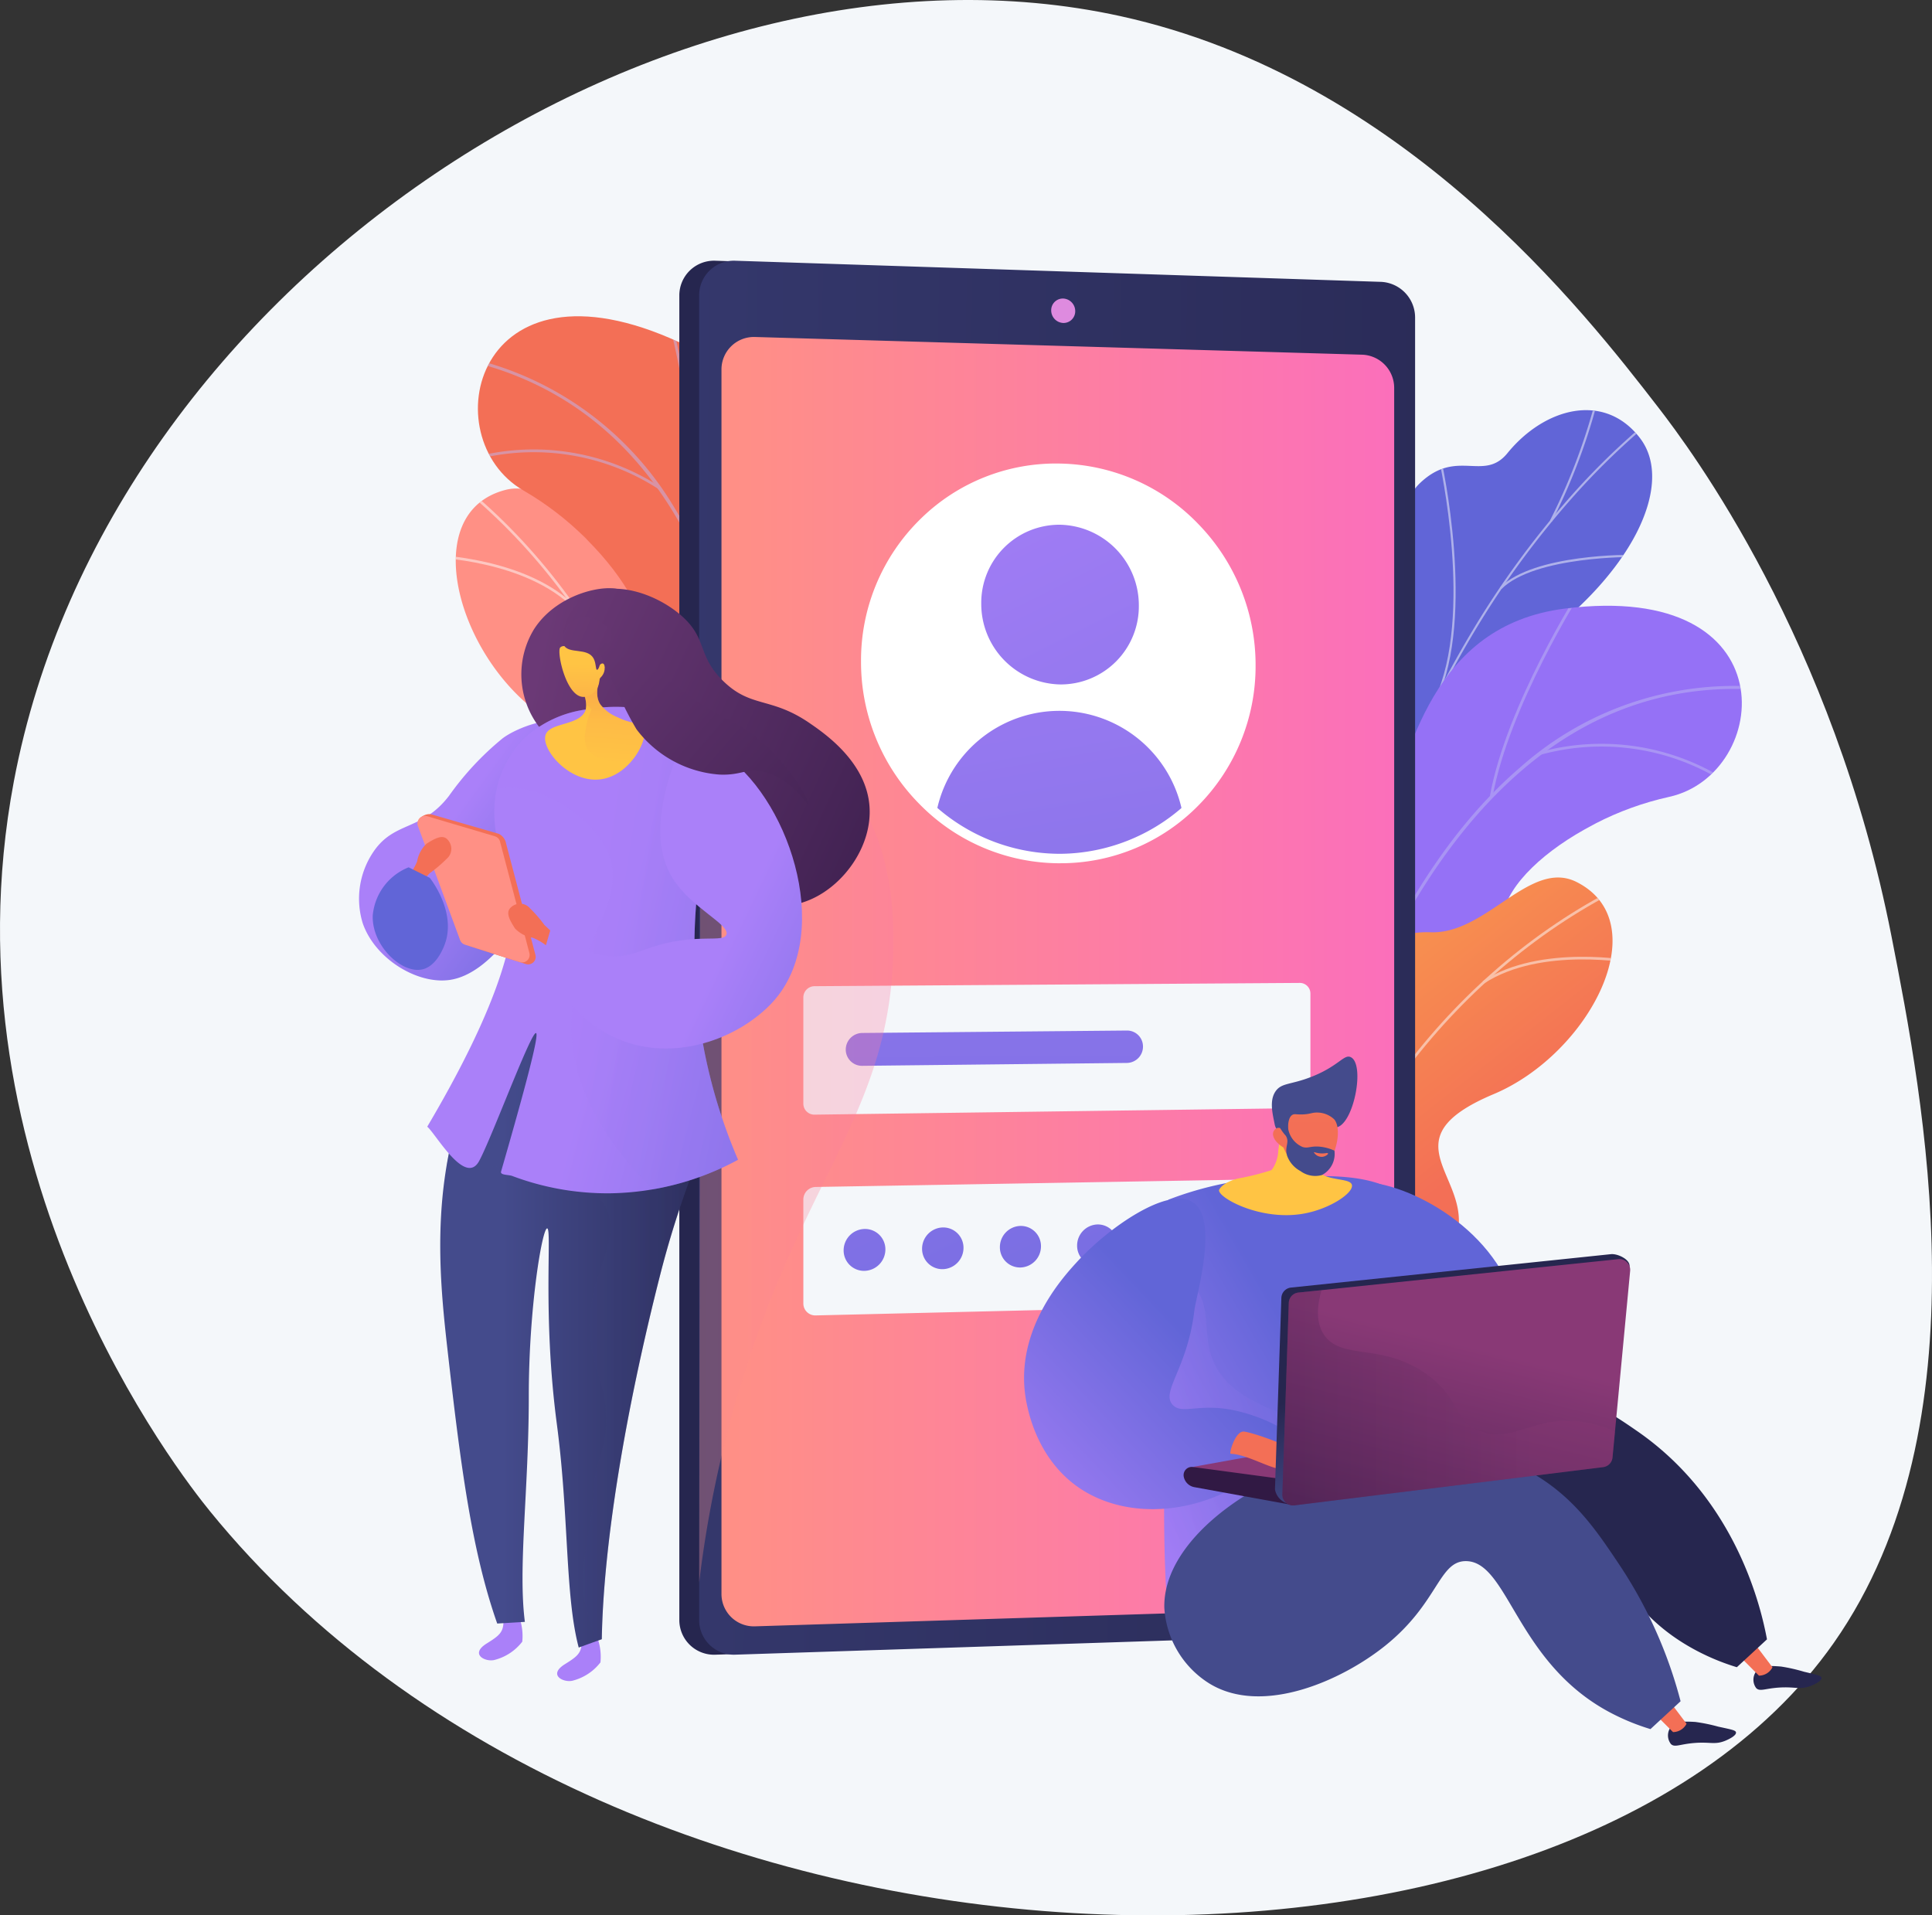 <svg xmlns="http://www.w3.org/2000/svg" xmlns:xlink="http://www.w3.org/1999/xlink" width="246.606" height="244.485" viewBox="0 0 246.606 244.485">
  <rect x="0" y="0" width="246.606" height="244.485" fill="#333333" stroke="none"/>
  <defs>
    <linearGradient id="linear-gradient" x1="5.777" y1="-0.206" x2="6.617" y2="0.64" gradientUnits="objectBoundingBox">
      <stop offset="0" stop-color="#ff9085"/>
      <stop offset="1" stop-color="#fb6fbb"/>
    </linearGradient>
    <clipPath id="clip-path">
      <path id="Path_8628" data-name="Path 8628" d="M664.271,882.566l15.078,3.677c1.4-1.92,3.481-5.584.563-7.324-4.057-2.419-2.217-10.163-.326-12.59,2.341-3,7.648-10.109,1.435-13.948-5.172-3.2-9.163-4.2-7.731-11.536s-1.38-12.847-8.051-14.072c-7.021-1.289-10.365-11.91-16.8-10.262-11.21,2.872-6.3,21.072,4.525,28.716s2.857,10.23,1.041,16.07c-2.481,7.974,8.885,9,10.971,12.907C666.612,877.265,665.326,880.6,664.271,882.566Z" transform="translate(-642.072 -816.338)" fill="none"/>
    </clipPath>
    <clipPath id="clip-path-2">
      <path id="Path_8637" data-name="Path 8637" d="M726.417,578.023l-16.677-.057s-3.11-8.566,1-14.589c8.38-12.29-2.969-18.772-7.316-22.2-6.556-5.167-10.08-12.579-.4-15.768s.014-18.2-11.776-25.019c-11.538-6.672-6.335-31.032,19.963-18.884,15.705,7.255,13.185,23.924,13.913,32.644s13.692,9.485,9.218,20.12c-3.821,9.084-11.045,15.692-5.571,21.965S734.785,569.524,726.417,578.023Z" transform="translate(-685.445 -478.165)" fill="none"/>
    </clipPath>
    <linearGradient id="linear-gradient-2" x1="3.283" y1="0.046" x2="2.616" y2="0.99" gradientUnits="objectBoundingBox">
      <stop offset="0" stop-color="#ffc444"/>
      <stop offset="0.996" stop-color="#f36f56"/>
    </linearGradient>
    <linearGradient id="linear-gradient-3" x1="-4.298" y1="-0.148" x2="-3.498" y2="1.061" gradientUnits="objectBoundingBox">
      <stop offset="0" stop-color="#aa80f9"/>
      <stop offset="0.996" stop-color="#6165d7"/>
    </linearGradient>
    <clipPath id="clip-path-3">
      <path id="Path_8647" data-name="Path 8647" d="M2211.547,754.774l-13.339-3.436s-3.436-9.993,1.5-12.656,3.043-12.259,2.63-17.493c-1.122-14.2,14.223-12.909,14.241-31.272,0-4.884-1.62-14.2,2.5-18.089,4.691-4.432,8.116-.084,11.132-3.79,4.714-5.792,12.364-7.87,16.925-1.909,4.5,5.883-.968,17.6-14.563,27.008-8.988,7.858-9.129,10.21-8.421,15.939.5,4.013,4.323,14.465-1.123,18.639s-9.609,8.684-7.511,13.216C2218.7,747.826,2211.547,754.774,2211.547,754.774Z" transform="translate(-2197.043 -662.551)" fill="none"/>
    </clipPath>
    <clipPath id="clip-path-4">
      <path id="Path_8656" data-name="Path 8656" d="M2106.53,1134.3l15.914,4.988s5.554-7.224,3.46-14.208c-4.273-14.249,8.5-17,13.684-18.948,7.812-2.943,13.412-8.943,5.152-14.908s5.489-17.354,18.789-20.288c13.015-2.872,15.42-27.665-13.32-24.036-17.164,2.167-19.8,18.818-23.132,26.91s-15.918,4.9-14.869,16.391c.9,9.814,5.784,18.3-1.331,22.621S2101.124,1123.665,2106.53,1134.3Z" transform="translate(-2103.653 -1046.536)" fill="none"/>
    </clipPath>
    <linearGradient id="linear-gradient-4" x1="3.59" y1="-0.441" x2="3.11" y2="0.577" gradientUnits="objectBoundingBox">
      <stop offset="0.004" stop-color="#e38ddd"/>
      <stop offset="1" stop-color="#9571f6"/>
    </linearGradient>
    <linearGradient id="linear-gradient-5" x1="-0.419" y1="-0.105" x2="0.27" y2="0.855" xlink:href="#linear-gradient-2"/>
    <clipPath id="clip-path-5">
      <path id="Path_8663" data-name="Path 8663" d="M2148.492,1641.839l-15.516.352c-.954-2.176-2.2-6.2,1.024-7.274,4.482-1.491,4.349-9.449,3.022-12.226-1.641-3.436-5.3-11.516,1.594-13.93,5.738-2.01,9.851-2.134,10.029-9.606s4.107-12.25,10.886-12.013c7.134.249,12.682-9.406,18.612-6.414,10.332,5.213,1.626,21.933-10.588,27.073s-4.989,9.377-4.469,15.472c.71,8.32-10.612,6.884-13.488,10.249C2147.345,1636.158,2147.885,1639.687,2148.492,1641.839Z" transform="translate(-2131.921 -1580.151)" fill="none"/>
    </clipPath>
    <linearGradient id="linear-gradient-6" x1="1.209" y1="0.822" x2="0.353" y2="0.447" gradientUnits="objectBoundingBox">
      <stop offset="0" stop-color="#444b8c"/>
      <stop offset="0.996" stop-color="#26264f"/>
    </linearGradient>
    <linearGradient id="linear-gradient-7" x1="-1.68" y1="1.021" x2="1.472" y2="1.082" xlink:href="#linear-gradient-6"/>
    <linearGradient id="linear-gradient-8" x1="0" y1="0.5" x2="1" y2="0.5" xlink:href="#linear-gradient"/>
    <linearGradient id="linear-gradient-9" x1="-0.307" y1="-1.128" x2="3.434" y2="6.419" xlink:href="#linear-gradient-3"/>
    <linearGradient id="linear-gradient-10" x1="-0.342" y1="-2.213" x2="2.051" y2="5.95" xlink:href="#linear-gradient-3"/>
    <linearGradient id="linear-gradient-11" x1="-0.474" y1="-16.277" x2="1.509" y2="17.876" xlink:href="#linear-gradient-3"/>
    <linearGradient id="linear-gradient-12" x1="-7.742" y1="-16.296" x2="6.377" y2="12.477" xlink:href="#linear-gradient-3"/>
    <linearGradient id="linear-gradient-13" x1="-8.159" y1="-17.074" x2="6.076" y2="11.817" xlink:href="#linear-gradient-3"/>
    <linearGradient id="linear-gradient-14" x1="-8.579" y1="-17.852" x2="5.772" y2="11.156" xlink:href="#linear-gradient-3"/>
    <linearGradient id="linear-gradient-15" x1="-9.002" y1="-18.63" x2="5.465" y2="10.496" xlink:href="#linear-gradient-3"/>
    <linearGradient id="linear-gradient-16" x1="-9.428" y1="-19.408" x2="5.155" y2="9.835" xlink:href="#linear-gradient-3"/>
    <linearGradient id="linear-gradient-18" x1="-0.023" y1="0.5" x2="1.67" y2="0.513" xlink:href="#linear-gradient"/>
    <linearGradient id="linear-gradient-19" x1="0.132" y1="0.656" x2="0.343" y2="0.417" xlink:href="#linear-gradient-3"/>
    <linearGradient id="linear-gradient-20" x1="-22.707" y1="13.562" x2="-21.744" y2="13.562" xlink:href="#linear-gradient-6"/>
    <linearGradient id="linear-gradient-21" x1="-37.122" y1="14.398" x2="-36.294" y2="12.511" xlink:href="#linear-gradient-2"/>
    <linearGradient id="linear-gradient-22" x1="-19.545" y1="12.188" x2="-18.581" y2="12.188" xlink:href="#linear-gradient-6"/>
    <linearGradient id="linear-gradient-23" x1="-31.474" y1="12.631" x2="-30.647" y2="10.744" xlink:href="#linear-gradient-2"/>
    <linearGradient id="linear-gradient-24" x1="-0.14" y1="0.76" x2="0.39" y2="0.332" xlink:href="#linear-gradient-3"/>
    <linearGradient id="linear-gradient-25" x1="0.054" y1="0.62" x2="0.959" y2="0.1" xlink:href="#linear-gradient-3"/>
    <linearGradient id="linear-gradient-26" x1="0.094" y1="1.167" x2="0.695" y2="0.505" xlink:href="#linear-gradient-3"/>
    <linearGradient id="linear-gradient-27" x1="-0.497" y1="1.988" x2="-0.081" y2="1.008" xlink:href="#linear-gradient-6"/>
    <linearGradient id="linear-gradient-28" x1="-0.124" y1="0.885" x2="-0.608" y2="1.857" xlink:href="#linear-gradient-6"/>
    <linearGradient id="linear-gradient-29" x1="-0.038" y1="3.574" x2="-0.159" y2="2.216" gradientUnits="objectBoundingBox">
      <stop offset="0" stop-color="#311944"/>
      <stop offset="1" stop-color="#893976"/>
    </linearGradient>
    <linearGradient id="linear-gradient-30" x1="-1.43" y1="1.755" x2="-1.311" y2="4.114" xlink:href="#linear-gradient-29"/>
    <linearGradient id="linear-gradient-31" x1="-2.578" y1="3.223" x2="-1.627" y2="3.223" xlink:href="#linear-gradient-2"/>
    <linearGradient id="linear-gradient-32" x1="0.379" y1="0.912" x2="0.182" y2="0.515" xlink:href="#linear-gradient-6"/>
    <linearGradient id="linear-gradient-33" x1="-0.02" y1="1.573" x2="0.42" y2="0.311" xlink:href="#linear-gradient-29"/>
    <linearGradient id="linear-gradient-34" x1="-0.246" y1="0.729" x2="0.765" y2="0.729" xlink:href="#linear-gradient-29"/>
    <linearGradient id="linear-gradient-35" x1="1.684" y1="-1.853" x2="1.74" y2="-3.63" xlink:href="#linear-gradient-2"/>
    <linearGradient id="linear-gradient-36" x1="-13.913" y1="-0.318" x2="-14.735" y2="-2.052" xlink:href="#linear-gradient-6"/>
    <linearGradient id="linear-gradient-37" x1="-5.091" y1="-3.05" x2="-5.127" y2="0.119" xlink:href="#linear-gradient-2"/>
    <linearGradient id="linear-gradient-38" x1="-21.121" y1="-1.635" x2="-21.994" y2="-3.615" xlink:href="#linear-gradient-6"/>
    <linearGradient id="linear-gradient-39" x1="-91.687" y1="-47.798" x2="-91.503" y2="-42.8" gradientUnits="objectBoundingBox">
      <stop offset="0" stop-color="#ffc444"/>
      <stop offset="1" stop-color="#f36f56"/>
    </linearGradient>
    <linearGradient id="linear-gradient-40" x1="0.755" y1="-0.093" x2="1.414" y2="0.432" xlink:href="#linear-gradient-3"/>
    <linearGradient id="linear-gradient-41" x1="4.869" y1="-0.046" x2="5.83" y2="-0.046" xlink:href="#linear-gradient-3"/>
    <linearGradient id="linear-gradient-42" x1="4.91" y1="-0.172" x2="5.871" y2="-0.172" xlink:href="#linear-gradient-3"/>
    <linearGradient id="linear-gradient-43" x1="0.281" y1="0.478" x2="1.287" y2="0.478" xlink:href="#linear-gradient-6"/>
    <linearGradient id="linear-gradient-44" x1="0.318" y1="0.461" x2="1.314" y2="0.461" xlink:href="#linear-gradient-6"/>
    <linearGradient id="linear-gradient-45" x1="4.64" y1="1.662" x2="0.273" y2="0.122" gradientUnits="objectBoundingBox">
      <stop offset="0" stop-color="#311944"/>
      <stop offset="1" stop-color="#6b3976"/>
    </linearGradient>
    <linearGradient id="linear-gradient-46" x1="1.502" y1="0.886" x2="-0.055" y2="0.094" xlink:href="#linear-gradient-45"/>
    <linearGradient id="linear-gradient-47" x1="0.687" y1="0.32" x2="2.025" y2="0.862" xlink:href="#linear-gradient-3"/>
    <linearGradient id="linear-gradient-48" x1="0.44" y1="0.272" x2="2.074" y2="0.79" xlink:href="#linear-gradient-3"/>
    <linearGradient id="linear-gradient-49" x1="6.68" y1="0.72" x2="6.757" y2="-1.081" xlink:href="#linear-gradient-2"/>
    <linearGradient id="linear-gradient-50" x1="0.895" y1="1.085" x2="0.985" y2="-0.674" xlink:href="#linear-gradient-2"/>
    <linearGradient id="linear-gradient-51" x1="14.369" y1="0.65" x2="14.324" y2="3.571" xlink:href="#linear-gradient-2"/>
    <linearGradient id="linear-gradient-52" x1="9.732" y1="4.249" x2="-0.018" y2="-0.558" xlink:href="#linear-gradient-45"/>
    <linearGradient id="linear-gradient-53" x1="0.931" y1="0.061" x2="1.849" y2="0.553" xlink:href="#linear-gradient-3"/>
    <linearGradient id="linear-gradient-54" x1="2.057" y1="1.335" x2="-0.229" y2="-0.217" xlink:href="#linear-gradient-45"/>
    <linearGradient id="linear-gradient-55" x1="2.517" y1="-0.412" x2="2.135" y2="-0.06" xlink:href="#linear-gradient-2"/>
    <linearGradient id="linear-gradient-56" x1="1.306" y1="0.149" x2="3.498" y2="0.149" xlink:href="#linear-gradient"/>
    <linearGradient id="linear-gradient-57" x1="-34.604" y1="-13.652" x2="-32.56" y2="-13.652" xlink:href="#linear-gradient-2"/>
    <linearGradient id="linear-gradient-58" x1="-29.38" y1="30.747" x2="-27.326" y2="30.747" xlink:href="#linear-gradient-2"/>
    <linearGradient id="linear-gradient-59" x1="3.15" y1="-0.245" x2="2.326" y2="1.055" xlink:href="#linear-gradient-3"/>
  </defs>
  <g id="Group_13718" data-name="Group 13718" transform="translate(-90.394 -68.707)">
    <g id="Group_12241" data-name="Group 12241" transform="translate(-276.829 -266.019)">
      <path id="Path_8621" data-name="Path 8621" d="M653.18,512.81c4.034,20.582,12.209,62.3-7.355,90.2-34.959,49.865-154.766,47.724-207.262-16.777-3.666-4.5-34.414-43.532-25.049-93.165,12.069-63.958,84.087-110.232,141.244-97.692,36.159,7.933,59.305,37.848,68.7,50C627.453,450.551,645.757,474.934,653.18,512.81Z" transform="translate(-44.525 -58.592)" fill="#f4f7fa"/>
      <g id="Group_12231" data-name="Group 12231" transform="translate(425.399 368.002)">
        <g id="Group_12225" data-name="Group 12225" transform="translate(0 7.095)">
          <g id="Group_12210" data-name="Group 12210" transform="translate(0 21.982)">
            <path id="Path_8622" data-name="Path 8622" d="M665.713,878.191l.157.12a35.119,35.119,0,0,0,11.622,5.727l2.807.6c1.325-2.01,2.224-4.159-.388-5.717-4.057-2.419-2.217-10.163-.326-12.59,2.341-3,7.648-10.109,1.435-13.948-5.172-3.2-9.163-4.2-7.731-11.536s-1.38-12.847-8.051-14.072c-7.021-1.289-10.365-11.91-16.8-10.262-11.21,2.872-6.3,21.072,4.525,28.716s2.857,10.23,1.041,16.07c-2.481,7.974,8.885,9,10.971,12.907A6.85,6.85,0,0,1,665.713,878.191Z" transform="translate(-642.072 -816.338)" fill="url(#linear-gradient)"/>
            <g id="Group_12209" data-name="Group 12209">
              <g id="Group_12208" data-name="Group 12208" clip-path="url(#clip-path)">
                <g id="Group_12207" data-name="Group 12207" transform="translate(-2.936 0.418)" opacity="0.5" style="mix-blend-mode: soft-light;isolation: isolate">
                  <path id="Path_8623" data-name="Path 8623" d="M697.048,887.941l.336.015c1.1-24.563-9.724-49.54-28.251-65.184l-.217.257C687.365,838.607,698.145,863.48,697.048,887.941Z" transform="translate(-664.235 -822.772)" fill="#fcfdfe"/>
                  <path id="Path_8624" data-name="Path 8624" d="M1093.281,1403.321l.326.081c2.331-9.378,12.175-14.692,12.275-14.745l-.158-.3C1105.624,1388.413,1095.649,1393.8,1093.281,1403.321Z" transform="translate(-1061.015 -1351.595)" fill="#fcfdfe"/>
                  <path id="Path_8625" data-name="Path 8625" d="M824.415,1538.468l.326-.084c-2.435-9.489-19.415-14.966-19.586-15.02l-.1.321C805.222,1523.738,822.026,1529.16,824.415,1538.468Z" transform="translate(-791.523 -1477.823)" fill="#fcfdfe"/>
                  <path id="Path_8626" data-name="Path 8626" d="M990.355,1009.346l.332-.055c-1.282-7.665,5.88-17.19,5.952-17.285l-.267-.2C996.3,991.9,989.05,1001.54,990.355,1009.346Z" transform="translate(-964.633 -980.815)" fill="#fcfdfe"/>
                  <path id="Path_8627" data-name="Path 8627" d="M614.956,953.382l.24-.236c-6.2-6.32-18.161-6.652-18.281-6.654l-.007.336C597.027,946.831,608.85,947.161,614.956,953.382Z" transform="translate(-596.908 -938.45)" fill="#fcfdfe"/>
                </g>
              </g>
            </g>
          </g>
          <g id="Group_12213" data-name="Group 12213" transform="translate(2.819)">
            <g id="Group_12212" data-name="Group 12212" clip-path="url(#clip-path-2)">
              <path id="Path_8629" data-name="Path 8629" d="M726.417,578.023l-16.677-.057s-3.11-8.566,1-14.589c8.38-12.29-2.969-18.772-7.316-22.2-6.556-5.167-9.43-11.823-1.51-16.108,8.961-4.848,1.121-17.86-10.669-24.679-11.538-6.672-6.335-31.032,19.963-18.884,15.705,7.255,13.185,23.924,13.913,32.644s13.692,9.485,9.218,20.12c-3.821,9.084-11.045,15.692-5.571,21.965S734.785,569.524,726.417,578.023Z" transform="translate(-685.445 -478.165)" fill="url(#linear-gradient-2)"/>
              <g id="Group_12211" data-name="Group 12211" transform="translate(-2.897 0.546)" opacity="0.5" style="mix-blend-mode: soft-light;isolation: isolate">
                <path id="Path_8630" data-name="Path 8630" d="M677.522,651.022l-.346-.065c.04-.214,3.972-21.69,1.45-44.154-2.323-20.7-10.758-46.491-37.751-51.848l.068-.345a41.16,41.16,0,0,1,27.941,19.505c5.212,8.434,8.607,19.421,10.092,32.656C681.5,629.287,677.562,650.807,677.522,651.022Z" transform="translate(-640.876 -550.186)" fill="#beb8f2"/>
                <path id="Path_8631" data-name="Path 8631" d="M1063.59,515.025l-.349-.045c1.487-11.623-2.887-28.156-2.931-28.322l.34-.091C1060.694,486.733,1065.085,503.333,1063.59,515.025Z" transform="translate(-1033.045 -486.567)" fill="#beb8f2"/>
                <path id="Path_8632" data-name="Path 8632" d="M708.205,744.736a29.332,29.332,0,0,0-23.022-3.883l-.11-.334a29.691,29.691,0,0,1,23.319,3.919Z" transform="translate(-682.2 -723.194)" fill="#beb8f2"/>
                <path id="Path_8633" data-name="Path 8633" d="M851.123,1280.883c-3.88-16.612-26.442-20.76-26.666-20.782l.012-.352c.221,0,23.082,4.294,27,21.054Z" transform="translate(-812.524 -1209.49)" fill="#beb8f2"/>
                <path id="Path_8634" data-name="Path 8634" d="M1231.757,1216.466l-.345-.073c2.253-10.65,13.839-17.944,13.956-18.017l.186.3C1245.438,1198.747,1233.978,1205.964,1231.757,1216.466Z" transform="translate(-1193.025 -1152.106)" fill="#beb8f2"/>
                <path id="Path_8635" data-name="Path 8635" d="M1066.935,1812.454c-.486-6.462-9.693-11.609-9.785-11.661l.17-.308c.386.213,9.466,5.29,9.966,11.943Z" transform="translate(-1030.09 -1715.076)" fill="#beb8f2"/>
                <path id="Path_8636" data-name="Path 8636" d="M1218.071,1718.356l-.347-.06c.88-5.048,8.534-10.649,11.049-12.49.355-.26.662-.484.709-.535l.262.235a8.188,8.188,0,0,1-.763.585C1226.494,1707.91,1218.926,1713.447,1218.071,1718.356Z" transform="translate(-1180.227 -1626.05)" fill="#beb8f2"/>
              </g>
            </g>
          </g>
          <g id="Group_12217" data-name="Group 12217" transform="translate(100.961 11.986)">
            <path id="Path_8638" data-name="Path 8638" d="M2213.823,740.93c1.835,3.964.086,7.929-1.593,10.6a4.024,4.024,0,0,0-1.037.212c-3.651.888-5.364.436-9.075.7a17.971,17.971,0,0,1-4.126-.848l-1.768-.61s-3.138-9.642,1.793-12.306,3.043-12.259,2.63-17.493c-1.122-14.2,14.223-12.909,14.24-31.272,0-4.884-1.62-14.2,2.5-18.089,4.691-4.432,8.116-.084,11.132-3.791,4.715-5.792,12.365-7.87,16.925-1.909,4.5,5.883-.968,17.6-14.563,27.008-8.988,7.858-9.129,10.21-8.421,15.939.5,4.013,4.323,14.465-1.124,18.639S2211.725,736.4,2213.823,740.93Z" transform="translate(-2195.239 -662.551)" fill="url(#linear-gradient-3)"/>
            <g id="Group_12216" data-name="Group 12216" transform="translate(0.117 0)">
              <g id="Group_12215" data-name="Group 12215" clip-path="url(#clip-path-3)">
                <g id="Group_12214" data-name="Group 12214" transform="translate(1.051 -1.436)" opacity="0.5" style="mix-blend-mode: soft-light;isolation: isolate">
                  <path id="Path_8639" data-name="Path 8639" d="M2326.885,731.943l-.271-.034c.2-1.615.425-3.24.663-4.832a171.046,171.046,0,0,1,8.329-33.276,137.5,137.5,0,0,1,11.646-24.365,114.88,114.88,0,0,1,12.1-16.455,91.959,91.959,0,0,1,9.5-9.313c.562-.473,1.164-.925,1.746-1.363.776-.583,1.577-1.185,2.292-1.842l.185.2c-.725.665-1.532,1.272-2.312,1.859-.579.435-1.178.885-1.734,1.353a91.74,91.74,0,0,0-9.477,9.286,114.667,114.667,0,0,0-12.074,16.415,137.26,137.26,0,0,0-11.622,24.317,170.76,170.76,0,0,0-8.315,33.222C2327.309,728.707,2327.086,730.33,2326.885,731.943Z" transform="translate(-2319.243 -640.463)" fill="#fcfdfe"/>
                  <path id="Path_8640" data-name="Path 8640" d="M2564.907,791.215l-.248-.116c4.979-10.611.607-30.216.562-30.413l.267-.061C2565.533,760.824,2569.926,780.519,2564.907,791.215Z" transform="translate(-2541.814 -752.815)" fill="#fcfdfe"/>
                  <path id="Path_8641" data-name="Path 8641" d="M2390.511,1510.673l-.26-.087c2.54-7.607,16.782-13.479,16.925-13.538l.1.253C2407.138,1497.359,2393.011,1503.184,2390.511,1510.673Z" transform="translate(-2378.744 -1441.367)" fill="#fcfdfe"/>
                  <path id="Path_8642" data-name="Path 8642" d="M2300.669,1464.909l-.27-.039c.753-5.181-.987-12.649-4.9-21.028-.2-.421-.2-.421-.19-.473l.271.036-.135-.018.132-.034c.01.03.084.189.17.373C2299.681,1452.153,2301.43,1459.676,2300.669,1464.909Z" transform="translate(-2289.97 -1391.162)" fill="#fcfdfe"/>
                  <path id="Path_8643" data-name="Path 8643" d="M2333.513,1895.651l-.248-.115c2.428-5.23,10.728-7.294,10.812-7.314l.064.265C2344.059,1888.506,2335.886,1890.54,2333.513,1895.651Z" transform="translate(-2325.462 -1807.112)" fill="#fcfdfe"/>
                  <path id="Path_8644" data-name="Path 8644" d="M2220.447,1852.612c-1.029-4.535-3.394-8.922-7.229-13.413l.207-.177c3.865,4.525,6.249,8.951,7.288,13.53Z" transform="translate(-2213.218 -1761.112)" fill="#fcfdfe"/>
                  <path id="Path_8645" data-name="Path 8645" d="M2791.015,656.228l-.24-.13a76.92,76.92,0,0,0,5.651-14.719c.153-.537.207-.726.237-.789l.246.119c-.022.048-.11.355-.22.744A77.113,77.113,0,0,1,2791.015,656.228Z" transform="translate(-2753.232 -640.583)" fill="#fcfdfe"/>
                  <path id="Path_8646" data-name="Path 8646" d="M2693,950.9l-.192-.195c4.362-4.294,16.6-4.156,17.121-4.148l0,.273C2709.8,946.831,2697.278,946.689,2693,950.9Z" transform="translate(-2661.63 -926.66)" fill="#fcfdfe"/>
                </g>
              </g>
            </g>
          </g>
          <g id="Group_12220" data-name="Group 12220" transform="translate(95.008 36.946)">
            <g id="Group_12219" data-name="Group 12219" clip-path="url(#clip-path-4)">
              <path id="Path_8648" data-name="Path 8648" d="M2106.53,1134.3l15.914,4.988s5.554-7.224,3.46-14.208c-4.273-14.249,8.5-17,13.684-18.948,7.812-2.943,12.563-8.419,6.31-14.9-7.076-7.33,4.331-17.364,17.631-20.3,13.015-2.872,15.42-27.665-13.32-24.036-17.164,2.167-19.8,18.818-23.132,26.91s-15.918,4.9-14.869,16.391c.9,9.814,5.784,18.3-1.331,22.621S2101.124,1123.665,2106.53,1134.3Z" transform="translate(-2103.653 -1046.536)" fill="url(#linear-gradient-4)"/>
              <g id="Group_12218" data-name="Group 12218" transform="translate(3.498 -1.987)" opacity="0.5" style="mix-blend-mode: soft-light;isolation: isolate">
                <path id="Path_8649" data-name="Path 8649" d="M2246.757,1285.561l.349.043c.027-.217,2.771-21.876,11.967-42.527,8.471-19.025,24.31-41.063,51.659-38.009l.04-.35a41.16,41.16,0,0,0-32.531,10.145c-7.518,6.464-14.076,15.91-19.493,28.077C2249.534,1263.64,2246.784,1285.345,2246.757,1285.561Z" transform="translate(-2240.953 -1192.178)" fill="#beb8f2"/>
                <path id="Path_8650" data-name="Path 8650" d="M2672.856,1042.208l.347.063c2.1-11.529,11.264-25.966,11.356-26.11l-.3-.19C2684.17,1016.116,2674.965,1030.612,2672.856,1042.208Z" transform="translate(-2639.354 -1015.971)" fill="#beb8f2"/>
                <path id="Path_8651" data-name="Path 8651" d="M2770.324,1319.676a29.334,29.334,0,0,1,23.119,3.26l.206-.285a29.692,29.692,0,0,0-23.413-3.315Z" transform="translate(-2730.403 -1298.658)" fill="#beb8f2"/>
                <path id="Path_8652" data-name="Path 8652" d="M2350.711,1834.207c8.721-14.662,31.481-11.794,31.7-11.748l.1-.338c-.211-.066-23.3-2.886-32.1,11.906Z" transform="translate(-2337.866 -1769.479)" fill="#beb8f2"/>
                <path id="Path_8653" data-name="Path 8653" d="M2274.035,1600.774l.351.035c1.073-10.833-7.766-21.289-7.855-21.393l-.268.229C2266.352,1579.748,2275.093,1590.092,2274.035,1600.774Z" transform="translate(-2259.19 -1542.789)" fill="#beb8f2"/>
                <path id="Path_8654" data-name="Path 8654" d="M2255.233,2278.651c2.417-6.013,12.749-8.136,12.853-8.156l-.069-.345c-.433.086-10.623,2.18-13.111,8.371Z" transform="translate(-2248.572 -2188.623)" fill="#beb8f2"/>
                <path id="Path_8655" data-name="Path 8655" d="M2164.706,2092.871l.349.047c.688-5.078-4.915-12.73-6.756-15.245-.26-.356-.485-.663-.514-.725l-.321.144a8.123,8.123,0,0,0,.551.788C2159.835,2080.367,2165.375,2087.934,2164.706,2092.871Z" transform="translate(-2157.464 -2007.981)" fill="#beb8f2"/>
              </g>
            </g>
          </g>
          <g id="Group_12224" data-name="Group 12224" transform="translate(96.679 71.633)">
            <path id="Path_8657" data-name="Path 8657" d="M2145.632,1637.255l-.179.083a35.114,35.114,0,0,1-12.581,3.1l-2.87-.019c-.862-2.248-1.28-4.54,1.607-5.5,4.481-1.491,4.348-9.45,3.022-12.226-1.641-3.436-5.3-11.516,1.594-13.93,5.738-2.01,9.851-2.134,10.029-9.606s4.107-12.25,10.886-12.013c7.134.25,12.682-9.406,18.611-6.414,10.332,5.213,1.627,21.933-10.588,27.073s-4.988,9.377-4.469,15.471c.71,8.32-10.611,6.884-13.488,10.249A6.848,6.848,0,0,0,2145.632,1637.255Z" transform="translate(-2129.362 -1580.15)" fill="url(#linear-gradient-5)"/>
            <g id="Group_12223" data-name="Group 12223" transform="translate(0.166 0)">
              <g id="Group_12222" data-name="Group 12222" clip-path="url(#clip-path-5)">
                <g id="Group_12221" data-name="Group 12221" transform="translate(3.476 1.761)" opacity="0.5" style="mix-blend-mode: soft-light;isolation: isolate">
                  <path id="Path_8658" data-name="Path 8658" d="M2268.848,1664.9l-.332-.057c4.2-24.226,20.139-46.295,41.594-57.594l.156.3C2288.9,1618.8,2273.031,1640.773,2268.848,1664.9Z" transform="translate(-2263.113 -1607.247)" fill="#fcfdfe"/>
                  <path id="Path_8659" data-name="Path 8659" d="M2194.544,2045.354l-.336.01c-.262-9.66-8.735-16.965-8.82-17.037l.218-.257C2185.692,2028.144,2194.278,2035.543,2194.544,2045.354Z" transform="translate(-2185.387 -2000.715)" fill="#fcfdfe"/>
                  <path id="Path_8660" data-name="Path 8660" d="M2283.053,2273.237l-.3-.152c4.417-8.745,22.177-10.447,22.356-10.463l.031.335C2304.962,2262.973,2287.386,2264.658,2283.053,2273.237Z" transform="translate(-2276.424 -2220.021)" fill="#fcfdfe"/>
                  <path id="Path_8661" data-name="Path 8661" d="M2466.509,1702.057l-.312-.125c2.9-7.211-2.05-18.052-2.1-18.16l.305-.142C2464.452,1683.74,2469.461,1694.713,2466.509,1702.057Z" transform="translate(-2445.979 -1678.665)" fill="#fcfdfe"/>
                  <path id="Path_8662" data-name="Path 8662" d="M2658.813,1739.329l-.184-.282c7.416-4.84,19.166-2.6,19.284-2.572l-.065.33C2677.732,1736.782,2666.114,1734.565,2658.813,1739.329Z" transform="translate(-2627.867 -1727.571)" fill="#fcfdfe"/>
                </g>
              </g>
            </g>
          </g>
        </g>
        <g id="Group_12230" data-name="Group 12230" transform="translate(28.535 0)">
          <g id="Group_12227" data-name="Group 12227">
            <g id="Group_12226" data-name="Group 12226">
              <path id="Path_8664" data-name="Path 8664" d="M1172.434,376.3V539.668c0,2.443-2.087,2.969-4.454,3.046l-81.118,4.2-1.229.04a4.429,4.429,0,0,1-4.588-4.446V373.468a4.429,4.429,0,0,1,4.588-4.446l1.668.055,81.415,6.332C1171.083,375.486,1172.434,373.86,1172.434,376.3Z" transform="translate(-1081.045 -369.019)" fill="url(#linear-gradient-6)"/>
              <path id="Path_8665" data-name="Path 8665" d="M1211.311,376.3V539.668a4.562,4.562,0,0,1-4.3,4.583l-82.5,2.7a4.429,4.429,0,0,1-4.588-4.446V373.468a4.429,4.429,0,0,1,4.588-4.446l82.5,2.7A4.562,4.562,0,0,1,1211.311,376.3Z" transform="translate(-1117.395 -369.019)" fill="url(#linear-gradient-7)"/>
              <path id="Path_8666" data-name="Path 8666" d="M1249.676,525.332V676.671a4.254,4.254,0,0,1-4.018,4.273l-77.577,2.437a4.131,4.131,0,0,1-4.271-4.148V522.963a4.142,4.142,0,0,1,4.271-4.158l77.577,2.262A4.243,4.243,0,0,1,1249.676,525.332Z" transform="translate(-1158.43 -509.067)" fill="url(#linear-gradient-8)"/>
            </g>
            <path id="Path_8667" data-name="Path 8667" d="M1814.34,444.914a1.49,1.49,0,0,1-1.532,1.512,1.605,1.605,0,0,1-1.534-1.607,1.49,1.49,0,0,1,1.534-1.512A1.606,1.606,0,0,1,1814.34,444.914Z" transform="translate(-1763.807 -438.477)" fill="#de8bdf"/>
          </g>
          <g id="Group_12229" data-name="Group 12229" transform="translate(15.831 25.888)">
            <path id="Path_8668" data-name="Path 8668" d="M1387.966,1803.16l-61.957.831a1.4,1.4,0,0,1-1.419-1.4v-13.567a1.431,1.431,0,0,1,1.419-1.429l61.957-.419a1.354,1.354,0,0,1,1.347,1.374v13.211A1.387,1.387,0,0,1,1387.966,1803.16Z" transform="translate(-1324.59 -1720.878)" fill="#f4f7fa"/>
            <path id="Path_8669" data-name="Path 8669" d="M1387.825,2187.579l-61.668,1.468a1.523,1.523,0,0,1-1.567-1.531v-13.27a1.6,1.6,0,0,1,1.567-1.595l61.668-1.058a1.477,1.477,0,0,1,1.488,1.5v12.922A1.552,1.552,0,0,1,1387.825,2187.579Z" transform="translate(-1324.59 -2080.307)" fill="#f4f7fa"/>
            <path id="Path_8670" data-name="Path 8670" d="M1496.3,801.732a24.46,24.46,0,0,1-24.329,24.66,25.028,25.028,0,0,1-24.824-25.155,24.429,24.429,0,0,1,24.824-24.655A25.064,25.064,0,0,1,1496.3,801.732Z" transform="translate(-1439.184 -775.972)" fill="#fff"/>
            <path id="Path_8671" data-name="Path 8671" d="M1694.031,897.782a9.974,9.974,0,0,1-10.024,10.065,10.28,10.28,0,0,1-10.091-10.321,9.97,9.97,0,0,1,10.091-10.064A10.285,10.285,0,0,1,1694.031,897.782Z" transform="translate(-1651.208 -879.647)" fill="url(#linear-gradient-9)"/>
            <path id="Path_8672" data-name="Path 8672" d="M1601.422,1271.792a24.061,24.061,0,0,0,15.622-5.731,15.99,15.99,0,0,0-31.447-.069A24.5,24.5,0,0,0,1601.422,1271.792Z" transform="translate(-1568.631 -1221.373)" fill="url(#linear-gradient-10)"/>
            <path id="Path_8673" data-name="Path 8673" d="M1443.769,1884.811l-33.815.369a2.074,2.074,0,0,1-2.092-2.076h0a2.126,2.126,0,0,1,2.092-2.118l33.815-.311a2.033,2.033,0,0,1,2.032,2.048h0A2.083,2.083,0,0,1,1443.769,1884.811Z" transform="translate(-1402.449 -1808.299)" fill="url(#linear-gradient-11)"/>
            <g id="Group_12228" data-name="Group 12228" transform="translate(5.142 96.939)">
              <path id="Path_8674" data-name="Path 8674" d="M1409.03,2272.943a2.737,2.737,0,0,1-2.662,2.728,2.6,2.6,0,0,1-2.668-2.619,2.735,2.735,0,0,1,2.668-2.727A2.6,2.6,0,0,1,1409.03,2272.943Z" transform="translate(-1403.7 -2269.559)" fill="url(#linear-gradient-12)"/>
              <path id="Path_8675" data-name="Path 8675" d="M1563.028,2269.954a2.72,2.72,0,0,1-2.641,2.717,2.588,2.588,0,0,1-2.646-2.608,2.719,2.719,0,0,1,2.646-2.717A2.589,2.589,0,0,1,1563.028,2269.954Z" transform="translate(-1547.728 -2266.774)" fill="url(#linear-gradient-13)"/>
              <path id="Path_8676" data-name="Path 8676" d="M1715.778,2266.99a2.7,2.7,0,0,1-2.619,2.705,2.573,2.573,0,0,1-2.625-2.6,2.7,2.7,0,0,1,2.625-2.705A2.573,2.573,0,0,1,1715.778,2266.99Z" transform="translate(-1690.589 -2264.012)" fill="url(#linear-gradient-14)"/>
              <path id="Path_8677" data-name="Path 8677" d="M1867.3,2264.05a2.687,2.687,0,0,1-2.6,2.694,2.556,2.556,0,0,1-2.6-2.587,2.687,2.687,0,0,1,2.6-2.695A2.558,2.558,0,0,1,1867.3,2264.05Z" transform="translate(-1832.298 -2261.273)" fill="url(#linear-gradient-15)"/>
              <path id="Path_8678" data-name="Path 8678" d="M2017.6,2261.134a2.671,2.671,0,0,1-2.577,2.683,2.542,2.542,0,0,1-2.583-2.577,2.671,2.671,0,0,1,2.583-2.683A2.543,2.543,0,0,1,2017.6,2261.134Z" transform="translate(-1972.869 -2258.556)" fill="url(#linear-gradient-16)"/>
            </g>
            <path id="Path_8679" data-name="Path 8679" d="M1463.277,818.3a25.093,25.093,0,0,1-17.956-7.546,25.746,25.746,0,0,1-7.469-18.214,25.226,25.226,0,0,1,7.578-18.174,24.611,24.611,0,0,1,17.864-7.085,25.117,25.117,0,0,1,17.648,7.756,25.783,25.783,0,0,1,7.273,18,25.285,25.285,0,0,1-7.277,17.86,24.613,24.613,0,0,1-17.656,7.4Zm-.5-49.815a23.408,23.408,0,0,0-16.5,6.745,24.025,24.025,0,0,0-7.215,17.311,24.543,24.543,0,0,0,7.12,17.364,23.9,23.9,0,0,0,17.1,7.187h0a23.921,23.921,0,0,0,23.724-24.055,24.525,24.525,0,0,0-23.736-24.546C1463.1,768.485,1462.94,768.484,1462.776,768.484Z" transform="translate(-1430.49 -767.274)" fill="#fff"/>
          </g>
          <path id="Path_8680" data-name="Path 8680" d="M1816.182,393.875a4.493,4.493,0,0,0-4.346-4.491l-44.991-1.472c16.688,17.685,20.44,32.522,20.869,42.662,1.223,28.942-23.711,41.552-19.075,73.2,1.271,8.677,4.082,14.126,5.18,29.116a143.019,143.019,0,0,1-1.017,30.3l39.08-1.279a4.562,4.562,0,0,0,4.3-4.582Z" transform="translate(-1722.266 -386.684)" opacity="0.3" fill="url(#linear-gradient-8)" style="mix-blend-mode: multiply;isolation: isolate"/>
        </g>
        <path id="Path_8681" data-name="Path 8681" d="M1144.7,1199.109c.474-13.941-4.3-19.769-5.568-21.2-.894-1.008-1.722-1.723-7.9-6.826-4.593-3.792-8.42-6.935-11.137-9.161q-.083,58.582-.166,117.164a145.693,145.693,0,0,1,8.115-33.515C1135.612,1225.367,1144.088,1217,1144.7,1199.109Z" transform="translate(-1088.859 -1110.384)" opacity="0.3" fill="url(#linear-gradient-18)" style="mix-blend-mode: multiply;isolation: isolate"/>
      </g>
      <g id="Group_12237" data-name="Group 12237" transform="translate(497.939 469.595)">
        <path id="Path_8682" data-name="Path 8682" d="M2397.492,2204.963c2.706-1.635,1.572-10.3-2.406-16.263-5.647-8.473-17.469-12.176-19.764-9.5-2.348,2.734,5.069,12.393,6.273,13.962C2385.966,2198.85,2394.291,2206.9,2397.492,2204.963Z" transform="translate(-2334.768 -2162.321)" fill="url(#linear-gradient-19)"/>
        <path id="Path_8683" data-name="Path 8683" d="M3190.5,3129.272a1.779,1.779,0,0,0,.006,2.145c.485.468,1.112.029,2.992-.083,2.013-.118,2.58.309,3.911-.189.538-.2,1.479-.658,1.425-1.05-.038-.276-.546-.374-2.251-.781a21.5,21.5,0,0,0-2.92-.66C3192.388,3128.558,3191.111,3128.462,3190.5,3129.272Z" transform="translate(-3097.048 -3050.802)" fill="url(#linear-gradient-20)"/>
        <path id="Path_8684" data-name="Path 8684" d="M3164.106,3087.979l2.115,2.8a1.957,1.957,0,0,1-1.725,1.065l-2.541-2.542Z" transform="translate(-3070.694 -3012.829)" fill="url(#linear-gradient-21)"/>
        <path id="Path_8685" data-name="Path 8685" d="M3022.76,3238.5a1.78,1.78,0,0,0,.051,2.145c.494.458,1.113.005,2.989-.145,2.011-.161,2.586.255,3.906-.272.534-.213,1.465-.688,1.4-1.08-.043-.275-.554-.363-2.267-.734a21.707,21.707,0,0,0-2.934-.6C3024.635,3237.745,3023.356,3237.676,3022.76,3238.5Z" transform="translate(-2940.236 -3152.89)" fill="url(#linear-gradient-22)"/>
        <path id="Path_8686" data-name="Path 8686" d="M2995.362,3198.835l2.115,2.8a1.955,1.955,0,0,1-1.724,1.065l-2.541-2.542Z" transform="translate(-2912.918 -3116.48)" fill="url(#linear-gradient-23)"/>
        <path id="Path_8687" data-name="Path 8687" d="M2033.62,2169.441a43.877,43.877,0,0,1,14.052-2.89c6.794-.253,12.251-.457,16.139,2.613,12.935,10.216,6.594,37.135,5.659,40.131a18.253,18.253,0,0,1-3.227,5.98,15.247,15.247,0,0,1-3.188,2.746c-9.73,6.438-15.778,10.44-22.165,8.8a12.979,12.979,0,0,1-6.842-4.769,4.57,4.57,0,0,1-.678-2.332C2032.379,2202.779,2034.377,2185.764,2033.62,2169.441Z" transform="translate(-2015.207 -2151.176)" fill="url(#linear-gradient-24)"/>
        <path id="Path_8688" data-name="Path 8688" d="M2031.337,2375.8c-1.3-3.548.043-7.611-2.848-9.383a6.942,6.942,0,0,0-3.809-.892c.177,12.474.429,24.935.738,37.952.1,4.3.64,4.512,4.81,8.278,4.831,4.364,8.807,2.957,15.944,1.525-9.351-5.744-11.677-8.868-10.724-13.973,1.11-5.945,12-7.706,11.555-11.932C2046.537,2382.9,2034.174,2383.557,2031.337,2375.8Z" transform="translate(-2007.345 -2337.337)" opacity="0.3" fill="url(#linear-gradient-25)" style="mix-blend-mode: multiply;isolation: isolate"/>
        <path id="Path_8689" data-name="Path 8689" d="M1779.4,2211.062c-3.212-1.794-10.6,3.31-14.634,7.71-1.876,2.045-8.406,9.166-6.375,18.327.331,1.493,1.859,8.474,8.661,11.666,6.09,2.858,14.127,1.764,20.428-2.844l2.571-2.219,2.512-2.638a21.642,21.642,0,0,0-7.076-3.191c-5.021-1.259-7.281.505-8.521-.863-1.528-1.683,1.878-4.585,2.771-11.993C1779.978,2223.018,1782.989,2213.066,1779.4,2211.062Z" transform="translate(-1758.005 -2192.571)" fill="url(#linear-gradient-26)"/>
        <path id="Path_8690" data-name="Path 8690" d="M2176.778,2603.953c.4,7.06,3.05,3.149,9.058-3.185,6.327-6.671,21.215-18.4,31.151-13.919,7.4,3.334,6.682,13.2,18.514,19.385a29.04,29.04,0,0,0,5.03,2.055l3.845-3.557c-.688-3.686-3.758-17.743-16.595-26.6-3.1-2.142-9.026-6.269-16.515-6.172C2191.019,2572.219,2176.414,2597.443,2176.778,2603.953Z" transform="translate(-2149.55 -2530.35)" fill="url(#linear-gradient-27)"/>
        <path id="Path_8691" data-name="Path 8691" d="M2033.341,2714.236a12.245,12.245,0,0,0,5.789,9.711c6.708,4.08,16.752-.323,22.379-4.825,6.846-5.478,6.844-10.845,10.342-10.818,5.436.041,6.384,13.039,18.514,19.385a29.047,29.047,0,0,0,5.03,2.055l3.845-3.556a57.663,57.663,0,0,0-7.762-17.343c-3-4.49-5.879-8.812-11.463-11.944a28.612,28.612,0,0,0-13.884-3.488C2051.073,2693.176,2033.12,2703.519,2033.341,2714.236Z" transform="translate(-2015.441 -2643.906)" fill="url(#linear-gradient-28)"/>
        <g id="Group_12232" data-name="Group 12232" transform="translate(20.362 45.656)">
          <path id="Path_8692" data-name="Path 8692" d="M2126.029,2634.257l-37.271,6.721,10.816,2.834,27.025-7.152Z" transform="translate(-2087.62 -2634.257)" fill="url(#linear-gradient-29)"/>
          <path id="Path_8693" data-name="Path 8693" d="M2071.269,2738.841h0a1.686,1.686,0,0,0,1.393,1.341l12.786,2.33-.578-3.238-12.483-1.678A1.047,1.047,0,0,0,2071.269,2738.841Z" transform="translate(-2071.249 -2730.876)" fill="url(#linear-gradient-30)"/>
        </g>
        <path id="Path_8694" data-name="Path 8694" d="M2163.089,2670.989c-.238-.006.579-2.937,1.691-2.835s6.837,2.075,7.544,3.211l.708,1.135a11.719,11.719,0,0,1-3.691.42C2167.858,2672.725,2165.025,2671.039,2163.089,2670.989Z" transform="translate(-2136.719 -2620.292)" fill="url(#linear-gradient-31)"/>
        <g id="Group_12234" data-name="Group 12234" transform="translate(32.023 25.206)">
          <g id="Group_12233" data-name="Group 12233">
            <path id="Path_8695" data-name="Path 8695" d="M2251.46,2325.253l-.818,24.436a2.292,2.292,0,0,0,2.074,1.9l38.863-5.367a1.373,1.373,0,0,0,1.2-1.233l3.12-23.779c.081-.863-1.517-1.626-2.379-1.536l-40.829,4.263A1.373,1.373,0,0,0,2251.46,2325.253Z" transform="translate(-2250.642 -2319.663)" fill="url(#linear-gradient-32)"/>
            <path id="Path_8696" data-name="Path 8696" d="M2266.008,2335.076l-.819,24.436a1.374,1.374,0,0,0,1.542,1.409l39.4-4.88a1.374,1.374,0,0,0,1.2-1.233l2.25-23.82a1.373,1.373,0,0,0-1.51-1.495l-40.829,4.263A1.372,1.372,0,0,0,2266.008,2335.076Z" transform="translate(-2264.243 -2328.847)" fill="url(#linear-gradient-33)"/>
          </g>
          <path id="Path_8697" data-name="Path 8697" d="M2290.609,2408.5c-3.564-1.2-2.557-4.084-6.9-7.25-5.727-4.178-11.058-1.771-13.248-5.181-.682-1.062-1.1-2.763-.27-5.631l-2.957.309a1.372,1.372,0,0,0-1.229,1.32l-.819,24.437a1.373,1.373,0,0,0,1.542,1.408l39.4-4.88a1.373,1.373,0,0,0,1.2-1.233l.31-3.287a14.977,14.977,0,0,0-4.429-1.287C2297.316,2406.491,2294.712,2409.884,2290.609,2408.5Z" transform="translate(-2264.243 -2385.839)" opacity="0.3" fill="url(#linear-gradient-34)" style="mix-blend-mode: multiply;isolation: isolate"/>
        </g>
        <g id="Group_12236" data-name="Group 12236" transform="translate(24.887)">
          <path id="Path_8698" data-name="Path 8698" d="M2148.721,2025.266a29.457,29.457,0,0,1-.305,5.9,4.558,4.558,0,0,1-.718,2.331,2.683,2.683,0,0,1-.181.2,32.833,32.833,0,0,1-4.246,1.06c-.1.022-1.88.456-2.392,1.415a.178.178,0,0,0-.019.054c-.176.958,5.3,4,10.805,3.011,3.369-.6,6.378-2.652,6.151-3.66s-3.591-.339-4.668-2.149c-.75-1.259-.032-3.113.841-4.658C2153.026,2027.125,2149.684,2026.919,2148.721,2025.266Z" transform="translate(-2140.856 -2019.197)" fill="url(#linear-gradient-35)"/>
          <g id="Group_12235" data-name="Group 12235" transform="translate(6.754)">
            <path id="Path_8699" data-name="Path 8699" d="M2253.092,1940.907c2.152-.625,3.541-8.037,1.729-8.933-.866-.429-1.507,1.106-4.959,2.479-2.763,1.1-3.93.744-4.7,1.956s-.291,2.932-.053,4.162c.1.534.448.785.721,1.231.378.619.965,1.6,1.918,3.235a8.908,8.908,0,0,1,.8-1.328,8.8,8.8,0,0,1,2.281-2A5.376,5.376,0,0,1,2253.092,1940.907Z" transform="translate(-2244.754 -1931.901)" fill="url(#linear-gradient-36)"/>
            <path id="Path_8700" data-name="Path 8700" d="M2248.135,2046.213a4.838,4.838,0,0,0,3.693,3.018c2.513.386,4.1-5.09,2.781-6.619a3.2,3.2,0,0,0-2.375-.856c-.539.03-.758.2-1.64.235-.814.03-1.012-.1-1.288.041-.344.18-.69.733-.563,2.464a1.38,1.38,0,0,0-1.337-.791.863.863,0,0,0-.4.249C2246.518,2044.513,2246.918,2045.451,2248.135,2046.213Z" transform="translate(-2246.67 -2034.612)" fill="url(#linear-gradient-37)"/>
            <path id="Path_8701" data-name="Path 8701" d="M2256.441,2040.189c.1.116-.364.481-.53,1.105a3.105,3.105,0,0,0,1.828,3.361c.731.239,1.036-.166,2.3-.024a5.805,5.805,0,0,1,1.78.5,3.052,3.052,0,0,1-1.6,3.111,3.177,3.177,0,0,1-2.738-.507,3.632,3.632,0,0,1-1.7-1.938c-.369-1.19.363-1.7-.17-2.565a5.891,5.891,0,0,1-.984-1.492,3.492,3.492,0,0,1-.147-.526C2255.263,2040.68,2256.3,2040.022,2256.441,2040.189Z" transform="translate(-2253.843 -2033.125)" fill="url(#linear-gradient-38)"/>
            <path id="Path_8702" data-name="Path 8702" d="M2328.645,2119.765a3.086,3.086,0,0,1-1.51-.1c-.044-.012-.1-.01-.108.012a1.163,1.163,0,0,0,1.046.574c.412-.024.8-.324.764-.429C2328.824,2119.782,2328.735,2119.768,2328.645,2119.765Z" transform="translate(-2321.677 -2107.457)" fill="url(#linear-gradient-39)"/>
          </g>
        </g>
      </g>
      <g id="Group_12240" data-name="Group 12240" transform="translate(413.034 409.805)">
        <path id="Path_8703" data-name="Path 8703" d="M452.335,1298.169a10.672,10.672,0,0,1,1.285-8.96c2.694-4.12,6.2-2.688,9.721-7.257a37.283,37.283,0,0,1,6.871-7.369c1.858-1.39,6.255-2.965,7.973-1.872,5.139,3.272-4.29,31.127-14.686,32.712C459.338,1306.057,453.888,1302.73,452.335,1298.169Z" transform="translate(-451.854 -1255.429)" fill="url(#linear-gradient-40)"/>
        <g id="Group_12238" data-name="Group 12238" transform="translate(10.389 54.737)">
          <path id="Path_8704" data-name="Path 8704" d="M692.514,2988a7.216,7.216,0,0,1,.666,2.511,7.075,7.075,0,0,1-.016,1.259,6.514,6.514,0,0,1-3.617,2.349c-1.178.233-3.089-.766-.925-2.118s2.487-1.677,1.851-5.134c-.164-.889-.1-1.214.04-1.277C690.84,2985.448,691.77,2986.812,692.514,2988Z" transform="translate(-682.7 -2912.037)" fill="url(#linear-gradient-41)"/>
          <path id="Path_8705" data-name="Path 8705" d="M846.044,3028.617a7.221,7.221,0,0,1,.666,2.511,7.1,7.1,0,0,1-.016,1.259,6.513,6.513,0,0,1-3.617,2.349c-1.178.233-3.089-.766-.925-2.118s2.487-1.677,1.851-5.134c-.164-.89-.1-1.214.04-1.277C844.371,3026.061,845.3,3027.425,846.044,3028.617Z" transform="translate(-826.251 -2950.01)" fill="url(#linear-gradient-42)"/>
          <path id="Path_8706" data-name="Path 8706" d="M641.846,1860.564l2.146,13.071a123.858,123.858,0,0,0-4.259,13.463c-4.46,17.52-7.241,34.394-7.445,46.482l-2.945,1.065c-1.759-6.642-1.228-16.686-2.792-28.53-1.848-13.993-.591-24.931-1.235-24.97-.616-.037-2.343,9.978-2.346,21.414,0,12.089-1.394,21.822-.5,28.81l-3.529.211c-3.258-9.24-4.681-20.25-6.33-34.807-1.145-10.109-2.5-23.54,4.257-37.4.674-1.384,3.029-4.455,3.47-5.214C628.088,1855.646,634.1,1859.083,641.846,1860.564Z" transform="translate(-611.674 -1854.164)" fill="url(#linear-gradient-43)"/>
          <path id="Path_8707" data-name="Path 8707" d="M651.467,1887.1a123.841,123.841,0,0,1,4.259-13.463l-2.146-13.071c-7.745-1.482-13.759-4.918-21.5-6.4-.441.759-2.8,3.83-3.47,5.214a50.236,50.236,0,0,0-4.383,13.756c14.984-.164,19.32,2.957,20.514,5.832,1.9,4.579-3.879,9.221-1.834,18.487.615,2.787,1.533,4.16,1.641,7.651.142,4.581-1.353,5.025-1.588,9.685-.256,5.1-2.022,10.082-1.194,13.7a44.437,44.437,0,0,0,1.581,5.34l.68-.246C644.226,1921.493,647.007,1904.619,651.467,1887.1Z" transform="translate(-623.407 -1854.164)" opacity="0.25" fill="url(#linear-gradient-44)" style="mix-blend-mode: multiply;isolation: isolate"/>
        </g>
        <path id="Path_8708" data-name="Path 8708" d="M784.223,1012.781c.481.642-.233,1.5-.376,4.639a22.123,22.123,0,0,0,.118,3.491c.027.773.071,1.49.131,2.123.044.464.092.828.158,1.214a14.856,14.856,0,0,0,.526,2.112.091.091,0,0,1-.05.112l-.008,0a.091.091,0,0,1-.115-.058,15.045,15.045,0,0,1-.533-2.138c-.067-.391-.115-.758-.16-1.228-.032-.334-.059-.692-.081-1.067a9.878,9.878,0,0,0,.228,3.538,5.885,5.885,0,0,1-5.075,7.455c-3.122.135-5.238-2.339-5.893-3.149a11.064,11.064,0,0,1-.665-12.47C775.678,1012.264,783.046,1011.207,784.223,1012.781Z" transform="translate(-750.082 -1012.108)" fill="url(#linear-gradient-45)"/>
        <path id="Path_8709" data-name="Path 8709" d="M852.3,1018.043a6.847,6.847,0,0,1,2.584-3.776c3.5-2.4,9.117-.474,12.335,2.351,3.368,2.956,1.968,5,5.278,8.283,3.6,3.565,6.12,2.008,11.118,5.452,1.966,1.354,7.264,5.005,7.619,10.7.306,4.921-3.174,9.849-7.432,11.75-7.29,3.255-16.42-2.558-20.727-7.9-4.131-5.127-1.344-6.382-7.217-16.283C853.733,1025.036,851.3,1021.739,852.3,1018.043Z" transform="translate(-826.054 -1013.11)" fill="url(#linear-gradient-46)"/>
        <path id="Path_8710" data-name="Path 8710" d="M598.4,1249.237a13.326,13.326,0,0,0-3.59,7.386,16.593,16.593,0,0,0,1.533,9.147c1.964,4.562,1.24,13.553-10.207,32.915,1.088.907,4.84,7.621,6.614,4.4,2.419-4.389,13.394-35.273,2.809,1.326-.139.482.939.385,1.43.568a34.482,34.482,0,0,0,12.536,2.209,35.239,35.239,0,0,0,16.278-4.28,68.813,68.813,0,0,1-5.124-19.135,70.318,70.318,0,0,1,4.442-33.632c-2.321-1.6-9.671-6.25-18.368-4.749A14.426,14.426,0,0,0,598.4,1249.237Z" transform="translate(-577.412 -1229.952)" fill="url(#linear-gradient-47)"/>
        <path id="Path_8711" data-name="Path 8711" d="M748.4,1283.773a70.319,70.319,0,0,1,4.442-33.633c-2.321-1.6-9.671-6.25-18.368-4.749a14.424,14.424,0,0,0-8.353,3.846,13.1,13.1,0,0,0-3.384,6.293c.065-.011.154-.026.261-.04,5.356-.74,11.542,3.569,13.656,7.645,3.529,6.8-4.589,12.36-4.386,23.14.11,5.828,2.643,12.718,10.386,20.413a35.712,35.712,0,0,0,10.87-3.78A68.812,68.812,0,0,1,748.4,1283.773Z" transform="translate(-705.131 -1229.951)" opacity="0.3" fill="url(#linear-gradient-48)" style="mix-blend-mode: multiply;isolation: isolate"/>
        <path id="Path_8712" data-name="Path 8712" d="M824.986,1166.606c-.763,1.549-1.407,3.486-.567,4.785a5.161,5.161,0,0,0,2.2,1.648c1.977.982,2.895.583,3.285,1.179.859,1.312-1.573,6.317-5.541,6.751-3.948.432-7.521-3.869-6.927-5.686.536-1.639,4.423-1.125,5.118-3.2a3.57,3.57,0,0,0-.853-2.986l-.465.041Z" transform="translate(-793.607 -1156.563)" fill="url(#linear-gradient-49)"/>
        <path id="Path_8713" data-name="Path 8713" d="M885.5,1174.22c-.39-.6-1.308-.2-3.285-1.179a5.161,5.161,0,0,1-2.2-1.648c-.84-1.3-.2-3.237.567-4.785l-3.754,2.535.465-.041a4.4,4.4,0,0,1,.944,2.33,3.24,3.24,0,0,1,.666.6,8.6,8.6,0,0,0-.761,2.7,3.554,3.554,0,0,0,.234,2.377,3.209,3.209,0,0,0,1.913,1.234,7,7,0,0,0,3.85.116C885.424,1176.857,885.98,1174.956,885.5,1174.22Z" transform="translate(-849.205 -1156.564)" opacity="0.4" fill="url(#linear-gradient-50)" style="mix-blend-mode: multiply;isolation: isolate"/>
        <path id="Path_8714" data-name="Path 8714" d="M850.633,1119.1a2.2,2.2,0,0,1-1.8,2.321c-2.384.41-3.7-5.843-3.178-6.3.6-.529,1.362.394,2.87-.223.634-.26,1.063-1.2,1.55-.345a7.315,7.315,0,0,1,.539,2.871s.489-.562.67-.014A1.672,1.672,0,0,1,850.633,1119.1Z" transform="translate(-819.947 -1107.562)" fill="url(#linear-gradient-51)"/>
        <path id="Path_8715" data-name="Path 8715" d="M852.952,1069.988c-.844.7-1.422,2.167-.972,2.982.647,1.17,3.015.264,3.8,1.694.343.627.235,1.437.446,1.446.174.007.335-.545.483-1,.814-2.5,1.48-2.716,1.362-3.467C857.827,1070.117,854.686,1068.551,852.952,1069.988Z" transform="translate(-825.824 -1065.695)" fill="url(#linear-gradient-52)"/>
        <path id="Path_8716" data-name="Path 8716" d="M834.749,1319.218c2.63.167,2.894-.622,5.805,1.511,8.359,6.124,13.781,23.4,5.492,31.744-4.61,4.643-13.024,7.478-20.181,3.934-5.827-2.885-7.976-8.588-8.5-10.115q.144-2.3.288-4.593c3.273,3.531,6.085,4.423,8.124,4.532,3.472.186,4.914-1.886,10.852-2.213,2.313-.127,3.605.1,3.875-.526.558-1.3-4.491-3.4-6.869-7.256C831.9,1333.423,830.854,1328.48,834.749,1319.218Z" transform="translate(-793.607 -1299.244)" fill="url(#linear-gradient-53)"/>
        <path id="Path_8717" data-name="Path 8717" d="M924.462,1118.82c-.593.527.376,2.575,2.337,6.65a37.667,37.667,0,0,0,2.224,4.32,14.592,14.592,0,0,0,10.555,5.763c2.958.141,3.505-.944,5.874-.292,3.573.983,5.33,4.281,5.512,4.135.2-.161-1.74-4.349-6.114-8.127-3.579-3.092-4.713-2.388-10.39-6.745-.412-.316-2.155-1.661-4.634-3.229C926.909,1119.453,925.051,1118.3,924.462,1118.82Z" transform="translate(-893.579 -1111.765)" fill="url(#linear-gradient-54)"/>
        <g id="Group_12239" data-name="Group 12239" transform="translate(7.473 28.837)">
          <path id="Path_8718" data-name="Path 8718" d="M568.369,1457.011l6.079,15.039a.964.964,0,0,0,.612.584l7.008,2.226a.963.963,0,0,0,1.223-1.163l-3.746-14.218a1.705,1.705,0,0,0-.952-1.245l-8.536-2.467C569.3,1455.54,568.093,1456.267,568.369,1457.011Z" transform="translate(-568.23 -1455.724)" fill="url(#linear-gradient-55)"/>
          <path id="Path_8719" data-name="Path 8719" d="M566.874,1460.494l5.383,14.555a.963.963,0,0,0,.612.584l7.008,2.226a.963.963,0,0,0,1.223-1.164l-3.746-14.218a.963.963,0,0,0-.658-.678l-8.644-2.563A.963.963,0,0,0,566.874,1460.494Z" transform="translate(-566.812 -1458.97)" fill="url(#linear-gradient-56)"/>
        </g>
        <path id="Path_8720" data-name="Path 8720" d="M750.5,1635.028l-.737-.688a16.918,16.918,0,0,0-1.837-2.127,1.672,1.672,0,0,0-2.4-.166c-.838.668-.126,1.772.479,2.736a4.058,4.058,0,0,0,2.272,1.183,7.178,7.178,0,0,1,1.672.952Z" transform="translate(-726.077 -1591.344)" fill="url(#linear-gradient-57)"/>
        <path id="Path_8721" data-name="Path 8721" d="M553.221,1506.138l.694-.732a16.921,16.921,0,0,0,2.142-1.819,1.672,1.672,0,0,0,.186-2.4c-.661-.843-1.771-.141-2.74.457a4.057,4.057,0,0,0-1.2,2.262,7.165,7.165,0,0,1-.965,1.665Z" transform="translate(-544.869 -1469.032)" fill="url(#linear-gradient-58)"/>
        <path id="Path_8722" data-name="Path 8722" d="M483.5,1560.184l2.7,1.344c.275.35,3.549,4.648,1.8,8.77-.227.536-1.087,2.563-2.782,2.922-2.616.554-6.427-3.032-6.3-6.882A7.318,7.318,0,0,1,483.5,1560.184Z" transform="translate(-477.152 -1524.557)" fill="url(#linear-gradient-59)"/>
      </g>
    </g>
  </g>
</svg>
